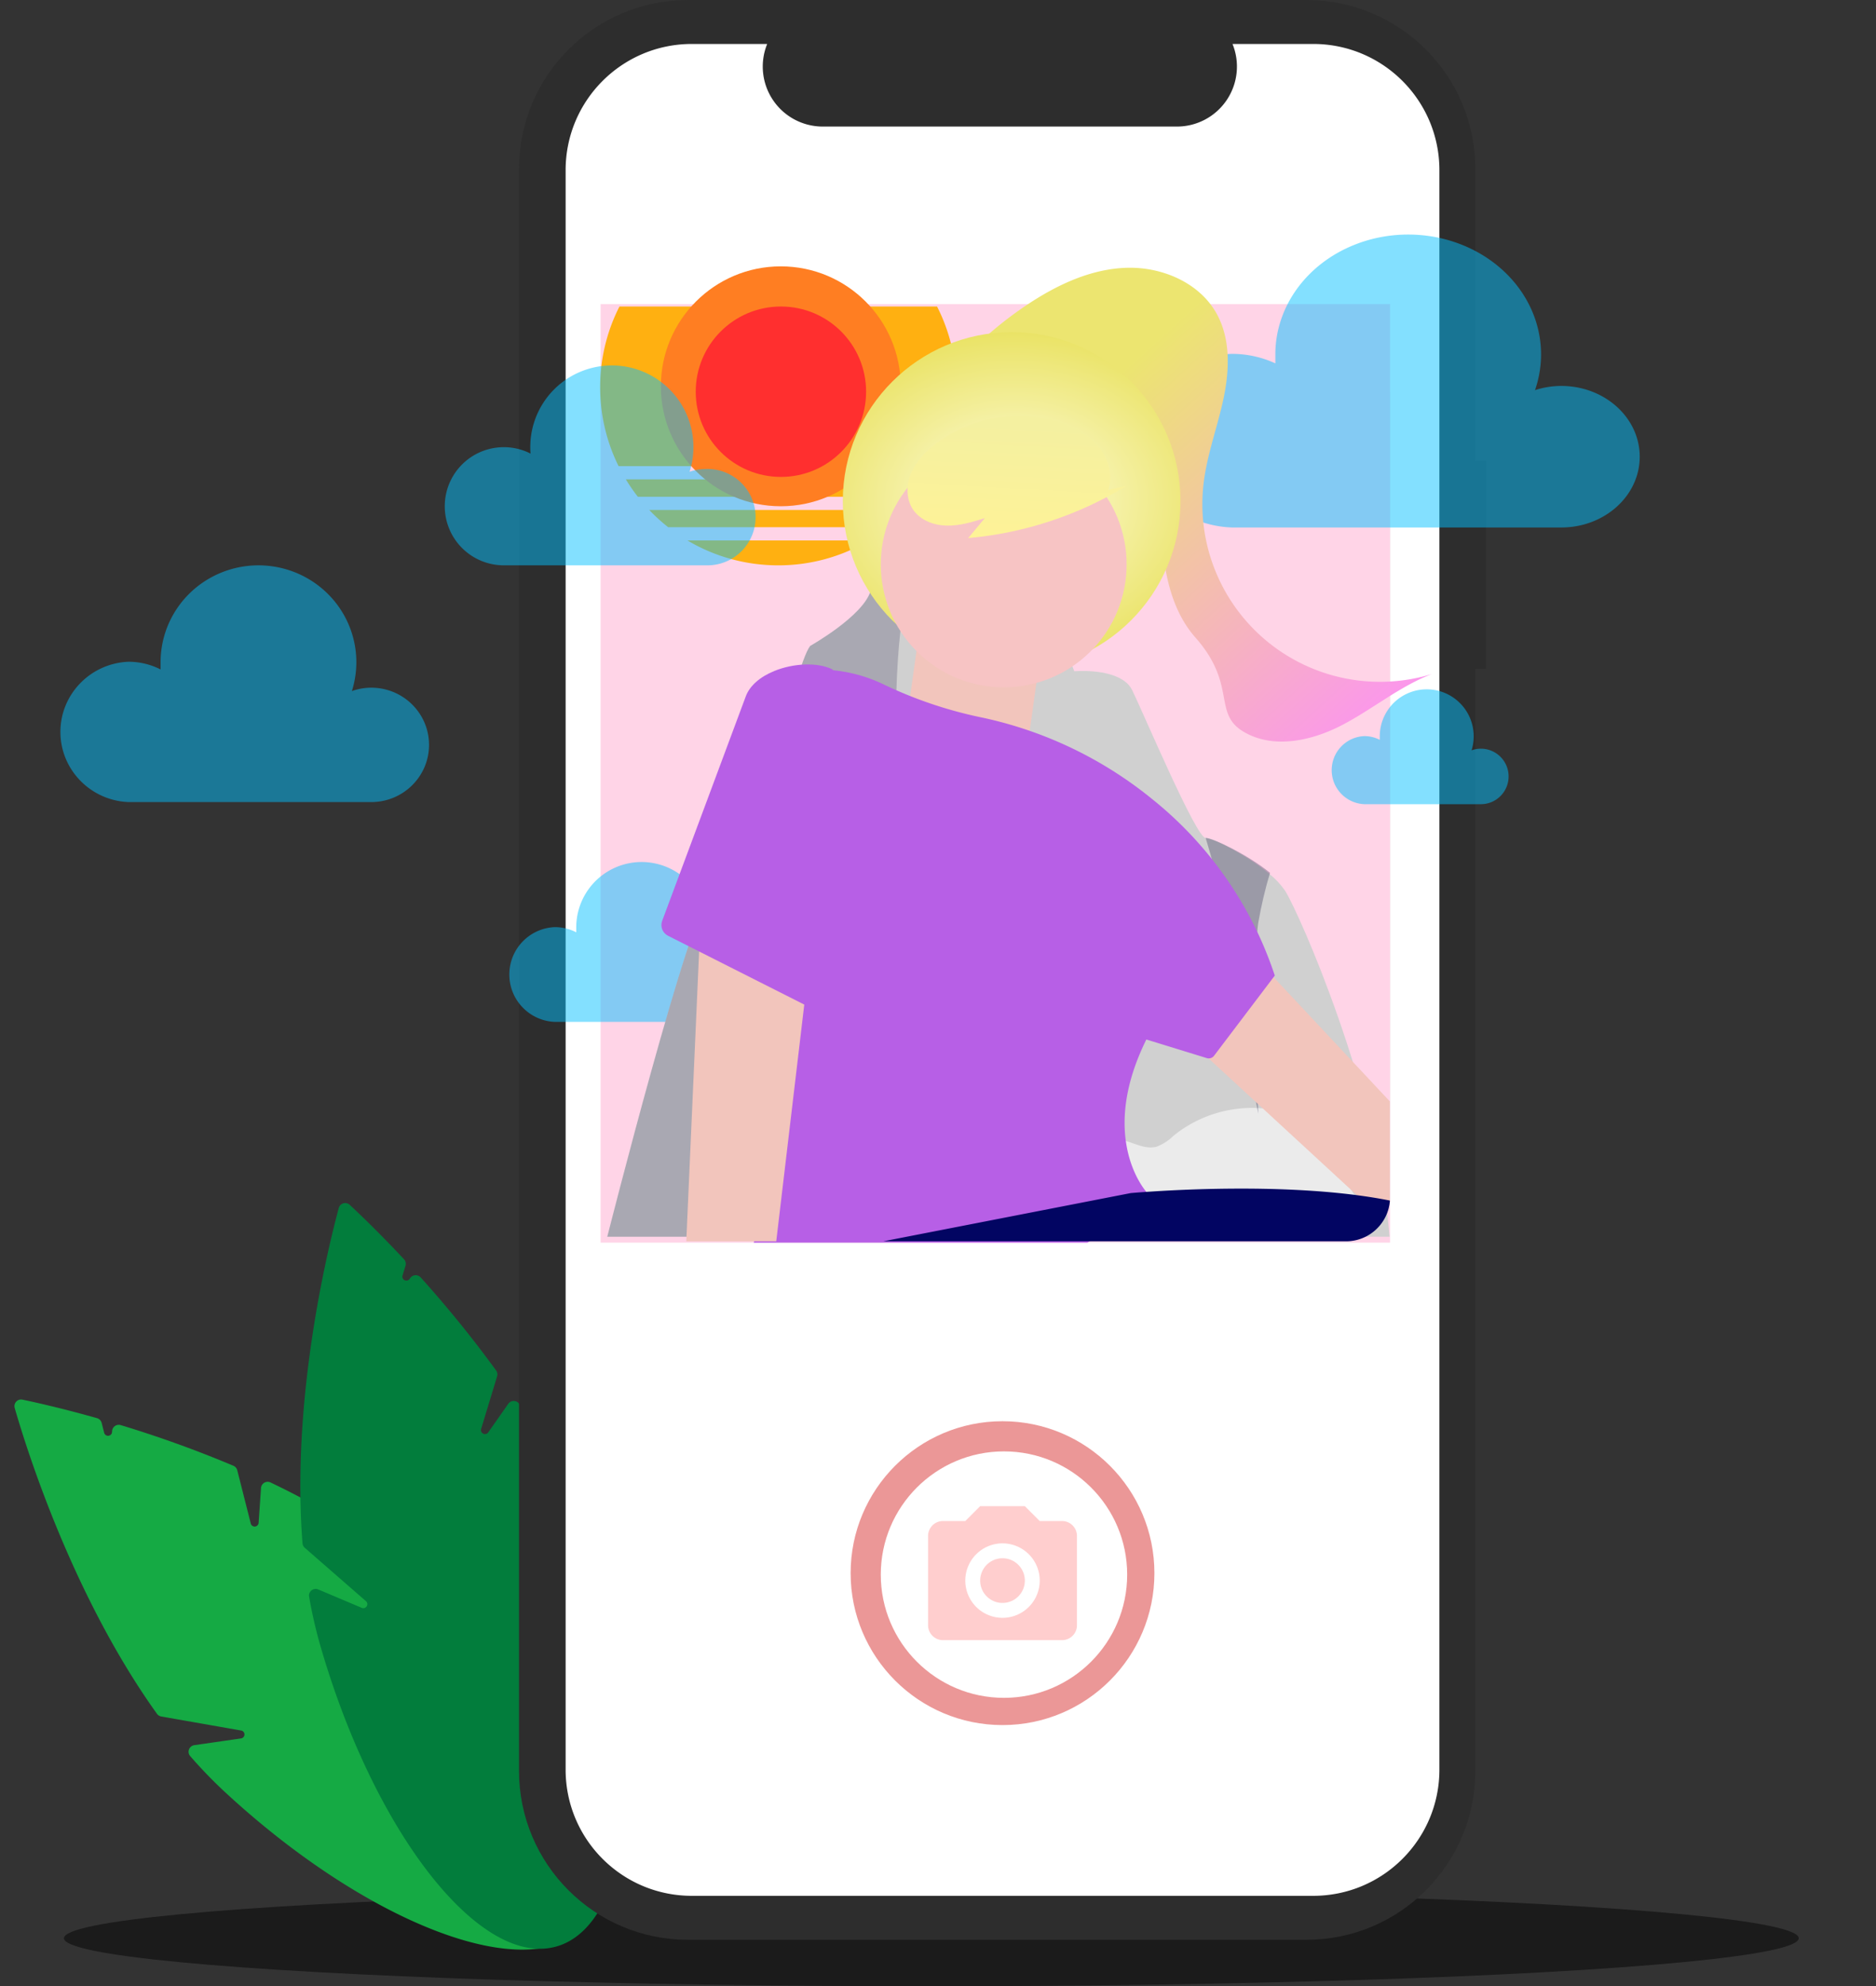 <svg xmlns="http://www.w3.org/2000/svg" viewBox="0 0 704 745.194" width="938.667" height="993.592" xmlns:v="https://vecta.io/nano"><rect x="0" y="0" width="704" height="745.194" fill="#333333" stroke="none"/><defs><clipPath id="A"><path d="M0 0h704v745.194H0z"/></clipPath></defs><g clip-path="url(#A)"><ellipse vector-effect="non-scaling-stroke" cx="349.5" cy="727.194" rx="325.5" ry="18" fill-opacity=".48"/><path d="M195.912 731.466c-28.108.003-71.759-22.235-111.857-59.45a175.07 175.07 0 0 1-12.683-13.161c-.599-.682-.771-1.64-.446-2.488.314-.864 1.08-1.484 1.992-1.609l17.539-2.53a1.5 1.5 0 0 0 .045-2.962L60.509 644c-.649-.113-1.227-.476-1.61-1.012-31.605-44.117-48.846-98.969-53.377-114.73-.243-.841-.028-1.748.567-2.39s1.484-.924 2.341-.744c4.846 1.009 14.926 3.254 27.98 6.946.86.244 1.526.927 1.748 1.794l.936 3.689a1.5 1.5 0 0 0 2.95-.265l.027-.386a2.51 2.51 0 0 1 3.221-2.229c14.351 4.346 28.466 9.437 42.287 15.252a2.52 2.52 0 0 1 1.458 1.698l5.066 19.977a1.5 1.5 0 0 0 2.951-.266l.898-13.05a2.5 2.5 0 0 1 3.565-2.092c22.867 10.907 41.749 23.201 56.122 36.54 53.956 50.078 81.348 108.602 61.061 130.461-5.211 5.614-13.074 8.271-22.788 8.273z" fill="#15aa44"/><path d="M202.57 731.149c-27.957.005-63.663-48.562-82.52-114.28a174.98 174.98 0 0 1-4.054-17.822 2.44 2.44 0 0 1 .904-2.36c.715-.579 1.692-.712 2.537-.348l16.322 6.9a1.5 1.5 0 0 0 1.569-2.512l-22.953-20.012a2.5 2.5 0 0 1-.855-1.698c-4.251-54.104 9.343-109.971 13.611-125.805.226-.845.879-1.51 1.721-1.752a2.49 2.49 0 0 1 2.388.572c3.632 3.374 11.106 10.512 20.362 20.409.61.654.827 1.583.569 2.44l-1.106 3.642a1.5 1.5 0 0 0 2.663 1.297l.222-.316c.438-.624 1.136-1.015 1.896-1.062s1.502.254 2.014.819c10.038 11.138 19.489 22.792 28.315 34.914a2.53 2.53 0 0 1 .372 2.207l-5.99 19.721a1.5 1.5 0 0 0 2.663 1.297l7.515-10.707c.469-.689 1.257-1.091 2.089-1.067a2.49 2.49 0 0 1 2.044 1.119c13.937 21.157 23.746 41.442 29.154 60.29 20.304 70.758 13.502 135.016-15.163 143.242-2.045.583-4.162.877-6.289.872h0z" fill="#027d3c"/><path d="M557.654 172.947h-3.999V63.402C553.655 28.386 525.269 0 490.253 0H258.166c-35.016 0-63.402 28.386-63.402 63.402v600.974c0 35.016 28.386 63.402 63.402 63.402h232.087c35.016 0 63.402-28.386 63.402-63.402V250.923h3.998l.001-77.976z" fill="#2d2d2d"/><path d="M540.16 63.844v600.09c0 26.151-21.199 47.35-47.35 47.35h-233.2c-26.15 0-47.35-21.199-47.35-47.35V63.844c0-26.15 21.2-47.349 47.35-47.35h28.29a22.51 22.51 0 0 0 20.83 30.99h132.96a22.51 22.51 0 0 0 20.83-30.99h30.29c26.15.001 47.35 21.2 47.35 47.35z" fill="#fff"/><path d="M505.139 132.719h-257.86c-9.107.012-16.487 7.392-16.5 16.5v300c.013 9.108 7.393 16.488 16.5 16.5h257.86a16.48 16.48 0 0 0 14.14-8.02c.269-.429.513-.873.73-1.33.849-1.762 1.374-3.662 1.55-5.61a12.99 12.99 0 0 0 .08-1.54v-300a16.52 16.52 0 0 0-16.5-16.5h0z" fill="#e6e6e6"/><path fill="#ffd4e7" d="M225.393 114.111h296.246V466.22H225.393z"/><path d="M351.643 115c4.631 9.091 7.243 19.379 7.243 30.273 0 10.783-2.559 20.973-7.102 29.995h0v-.379h-28.906c7.387-7.686 11.93-18.124 11.93-29.616 0-11.822-4.809-22.53-12.576-30.273h29.411zm-119.181 0c-4.631 9.091-7.243 19.379-7.243 30.273h0c0 10.633 2.488 20.688 6.913 29.616h29.095c-7.387-7.686-11.93-18.124-11.93-29.616h0c0-11.822 4.809-22.53 12.576-30.273h-29.411zm116.779 64.858a66.97 66.97 0 0 1-4.498 6.515h-40.877a42.6 42.6 0 0 0 13.317-6.515h32.058 0zm-8.787 11.484a67.28 67.28 0 0 1-7.098 6.462h-82.607a67.28 67.28 0 0 1-7.098-6.462h96.803 0zm-14.334 11.431a66.48 66.48 0 0 1-34.068 9.334c-12.439 0-24.089-3.405-34.067-9.334h68.135 0zm-86.758-16.4a66.97 66.97 0 0 1-4.498-6.515h32.058a42.6 42.6 0 0 0 13.317 6.515h-40.877 0z" fill-rule="evenodd" fill="#ffb011"/><circle vector-effect="non-scaling-stroke" cx="293" cy="144.935" r="45" fill="#ff7e22"/><circle vector-effect="non-scaling-stroke" cx="293.052" cy="146.967" r="31.967" fill="#ff2f2f"/><g fill="#04c0ff"><path d="M555.713 280.896c-1.188.004-2.367.214-3.484.619 2.069-6.613.071-13.824-5.105-18.43s-12.57-5.752-18.898-2.929-10.414 9.091-10.444 16.02v1.401a12.64 12.64 0 0 0-5.772-1.401c-6.854.275-12.268 5.911-12.268 12.771s5.414 12.495 12.268 12.771h43.703c5.75 0 10.411-4.661 10.411-10.411s-4.661-10.411-10.411-10.411h0zm30.173-136.098c-3.361.01-6.695.544-9.854 1.578 5.85-16.866.2-35.257-14.44-47.004s-35.555-14.671-53.453-7.471-29.456 23.186-29.542 40.857v3.575c-5.05-2.344-10.647-3.57-16.326-3.575-19.386.702-34.7 15.078-34.7 32.572s15.314 31.869 34.7 32.572h123.615c16.263 0 29.446-11.888 29.446-26.552s-13.183-26.552-29.446-26.552h0zm-446.58 113.211a21.69 21.69 0 0 0-7.26 1.275c4.311-13.63.148-28.493-10.638-37.987s-26.194-11.856-39.38-6.037-21.701 18.738-21.764 33.018v2.89a26.58 26.58 0 0 0-12.028-2.89c-14.282.568-25.565 12.185-25.565 26.323s11.283 25.756 25.565 26.324h91.07c11.981 0 21.694-9.607 21.694-21.458s-9.713-21.458-21.694-21.458h0zm129.736 96.403c-1.654.005-3.295.297-4.85.861 2.879-9.204.099-19.241-7.105-25.652s-17.497-8.006-26.304-4.077-14.496 12.653-14.538 22.297v1.951c-2.485-1.279-5.239-1.948-8.034-1.951-9.54.384-17.076 8.229-17.076 17.776s7.536 17.392 17.076 17.776h60.831c8.002 0 14.49-6.488 14.49-14.491s-6.488-14.49-14.49-14.49h0zm-4.2-178.453a18.43 18.43 0 0 0-6.061 1.051c3.664-11.506.222-24.091-8.788-32.13s-21.904-10.031-32.92-5.086-18.096 15.905-18.075 27.981c0 .804 0 1.608.124 2.412-8.18-4.164-18.08-2.855-24.896 3.291a22.16 22.16 0 0 0 14.877 38.619h75.739a18.08 18.08 0 1 0 0-36.138h0z" fill-opacity=".49"/></g><path d="M521.451 464H227.894s31.103-122.709 38.879-129.042l15.871-11.889s15.231-72.821 21.397-80.732c0 0 19.764-11.089 22.676-20.599 2.688-8.647 21.226-72.238 27.988-82.505.417-.758.938-1.24 1.494-1.384 4.864 0 46.931 113.998 46.931 113.998s12.8-1.167 19.2 3.978c.95.678 1.821 1.745 2.56 3.134 4.213 8.646 23.977 55.421 27.54 55.421 2.762 0 15.861 6.657 24.17 13.726 1.991 1.549 3.882 3.581 5.631 6.052 5.504 8.711 35.007 75.999 39.22 129.842z" fill="#d0d0d0"/><path d="M421.613 427.82c4.123 1.051 8.246 3.505 12.369 2.412 2.402-.91 4.587-2.315 6.411-4.123a46.8 46.8 0 0 1 32.861-10.308 28.59 28.59 0 0 1 15.213 5.175 41.33 41.33 0 0 1 8.824 10.596l15.811 24.078c-41.972 1.484-90.706 2.062-131.255-10.081 1.938-10.905 29.562-20.388 39.766-17.749z" fill="#fff" fill-opacity=".57"/><g fill="#363259"><path d="M353.617 174.271c-4.543 17.292-10.975 33.741-14.335 52.654-4.469 25.182-3.093 63.333-2.475 90.503-5.333-8.884-8.426-26.717-14.794-28.727-5.141-1.621-9.599 8.365-12.597 18.784-1.505 4.858-2.52 10.272-2.986 15.93-.491 7.479.512 15.023.928 22.523s.074 16.233-2.347 20.988c-1.461 2.875-3.402 3.697-5.184 5.166-5.93 4.864-10.591 17.963-11.732 32.985s1.269 27.732 4.949 39.102c1.578 4.885 6.037 19.821 8.725 19.821h-73.875s31.103-122.709 38.879-129.042l15.871-11.889s15.231-72.821 21.397-80.732c0 0 19.764-11.089 22.676-20.599 2.688-8.647 21.226-72.238 27.988-82.505l1.494-1.384s.341 25.311-2.582 36.422z" fill-opacity=".25"/><path d="M472.194 346.127c-2.271 15.09 0 71.72 0 71.72-3.04-14.647-5.323-29.838-6.815-45.353-1.942-22.677-12.949-58.114-12.949-58.114 2.762 0 15.861 6.349 24.17 13.091-1.789 5.916-3.265 12.167-4.406 18.656h0z" fill-opacity=".34"/></g><path d="M319.21 590.219c0-31.459 25.541-57 57-57s57 25.541 57 57-25.541 57-57 57-57-25.541-57-57zm11.316.549c0-25.517 20.716-46.233 46.232-46.233s46.233 20.716 46.233 46.233S402.275 637 376.758 637s-46.232-20.716-46.232-46.232z" fill-rule="evenodd" fill="#db4949" fill-opacity=".57"/><linearGradient id="B" x1=".535" y1=".176" x2=".972" y2="1.052" gradientTransform="matrix(163.08,-38.212,42.974,183.401,334.222,120.183)" gradientUnits="userSpaceOnUse"><stop offset="0%" stop-color="#ece570"/><stop offset="100%" stop-color="#fd8dfb"/></linearGradient><path d="M343.168 158.361a141.79 141.79 0 0 1 42.618-44.25c11.088-7.344 23.653-13.22 36.945-13.639s27.356 5.548 33.815 17.173c5.283 9.506 4.862 21.172 2.614 31.813s-6.164 20.936-7.468 31.732c-2.704 22.382 6.094 44.612 23.382 59.082a66.63 66.63 0 0 0 62.276 12.614c-12.081 4.595-22.204 13.15-33.664 19.126s-25.899 9.137-37.006 2.526c-11.75-6.995-2.304-17.492-18.117-35.39q-15.813-17.898-11.838-59.825c-2.012-10.17-4.152-20.652-9.996-29.215s-16.422-14.781-26.495-12.331c-7.635 1.858-13.319 8.078-18.383 14.086s-10.415 12.405-17.875 14.871-17.482-1.136-18.7-8.898l-2.108.525z" fill="url(#B)"/><radialGradient id="C" fx=".5" fy=".5" cx=".5" cy=".5" r=".5" gradientTransform="matrix(158.903,-2.226,0,126.724,300.187,125.719)" gradientUnits="userSpaceOnUse"><stop offset="1.25%" stop-color="#fffddf"/><stop offset="100%" stop-color="#eae366"/></radialGradient><path d="M316.276 187.968c0-34.97 28.392-63.362 63.362-63.362S443 152.998 443 187.968s-28.391 63.362-63.362 63.362-63.362-28.392-63.362-63.362z" fill="url(#C)"/><g fill="#f2c5bc"><path d="M521.559 413.229v37.53c-.176 1.948-.701 3.848-1.55 5.61-.217.457-.461.901-.73 1.33l-10.09-9.29-56.35-51.95-.01-.01-49.87-45.98 34.69-26.88 39.93 42.66 43.98 46.98zM346.834 223.331l45.79 6.383-8.694 62.37-45.79-6.383z"/></g><path d="M344.03 244.373c-18.006-18.006-18.006-47.244 0-65.25s47.244-18.006 65.25 0 18.006 47.244 0 65.25-47.243 18.006-65.25 0z" fill="#f7c4c4"/><path d="M408.043 466.219H282.841l.2-.648c5.998-19.378 9.13-50.437 9.308-92.314.056-12.388-.153-25.702-.62-39.572-.825-25.314-2.352-48.127-3.488-62.808a18.26 18.26 0 0 1 17.684-19.648 55.92 55.92 0 0 1 25.498 5.466c11.486 5.523 23.592 9.654 36.059 12.302 23.298 4.795 45.133 15.028 63.724 29.866l1.403 1.13c21.23 17.082 37.093 39.913 45.694 65.768l.084.25-22.797 30.097a2.51 2.51 0 0 1-2.722.882l-.305-.1-22.375-6.889c-16.68 33.708-3.118 53.307-.22 56.905.202.255.321.386.328.394l.303.327-.291.338a85.59 85.59 0 0 1-22.149 18.187l-.116.067z" fill="#b75fe6"/><path d="M521.559 450.429v.33c-.176 1.948-.701 3.848-1.55 5.61-.217.457-.461.901-.73 1.33a16.48 16.48 0 0 1-14.14 8.02h-173.68l92.83-18.09s1.92-.18 5.29-.41c13.21-.94 48.83-2.83 79.61 1.19 4.24.56 8.39 1.22 12.37 2.02z" fill="#020562"/><linearGradient id="D" x1=".365" y1="1.128" x2=".465" y2=".064" gradientTransform="matrix(82.128,0,0,45.83,340.554,156.054)" gradientUnits="userSpaceOnUse"><stop offset="1.667%" stop-color="#fff396"/><stop offset="100%" stop-color="#f4f0a0"/></linearGradient><path d="M422.682 182.324c-18.018 10.999-38.332 17.693-59.36 19.559l6.257-7.497c-4.629 1.441-9.355 2.896-14.203 2.82s-9.928-1.942-12.68-5.934c-2.64-3.831-2.69-9.044-.968-13.366s5.002-7.856 8.621-10.78c13.488-10.669 31.423-13.875 47.772-8.537 5.426 1.832 10.662 4.703 14.268 9.152s5.346 10.661 3.499 16.082l6.794-1.499z" fill="url(#D)"/><path d="M306.569 336.739l-4.82 40.75-10.45 88.23h-33.76l4.74-106.97 1.38-31.21 28.57 6.13 14.34 3.07h0z" fill="#f2c5bc"/><path d="M341.416 396.899L250.68 351.08c-2.048-1.032-2.991-3.44-2.189-5.588l31.385-84.251c1.457-3.912 5.26-7.287 10.71-9.504 7.298-2.967 16.163-3.259 21.557-.71l.384.181-2.082 7.286 30.971 138.405z" fill="#b75fe6"/><path d="M353.861 570.665h8.381l5.586-5.587h16.761l5.587 5.587h8.381a5.59 5.59 0 0 1 5.587 5.587v33.522a5.59 5.59 0 0 1-5.587 5.586h-44.696a5.59 5.59 0 0 1-5.587-5.586v-33.522a5.59 5.59 0 0 1 5.587-5.587zm22.348 8.38a13.97 13.97 0 0 0-13.967 13.968 13.97 13.97 0 0 0 13.967 13.967 13.97 13.97 0 0 0 13.967-13.967 13.97 13.97 0 0 0-13.967-13.968zm0 5.587c4.628 0 8.38 3.752 8.38 8.381a8.38 8.38 0 0 1-8.38 8.38c-4.628 0-8.381-3.752-8.381-8.38s3.753-8.381 8.381-8.381z" fill="#ffcece"/></g></svg>